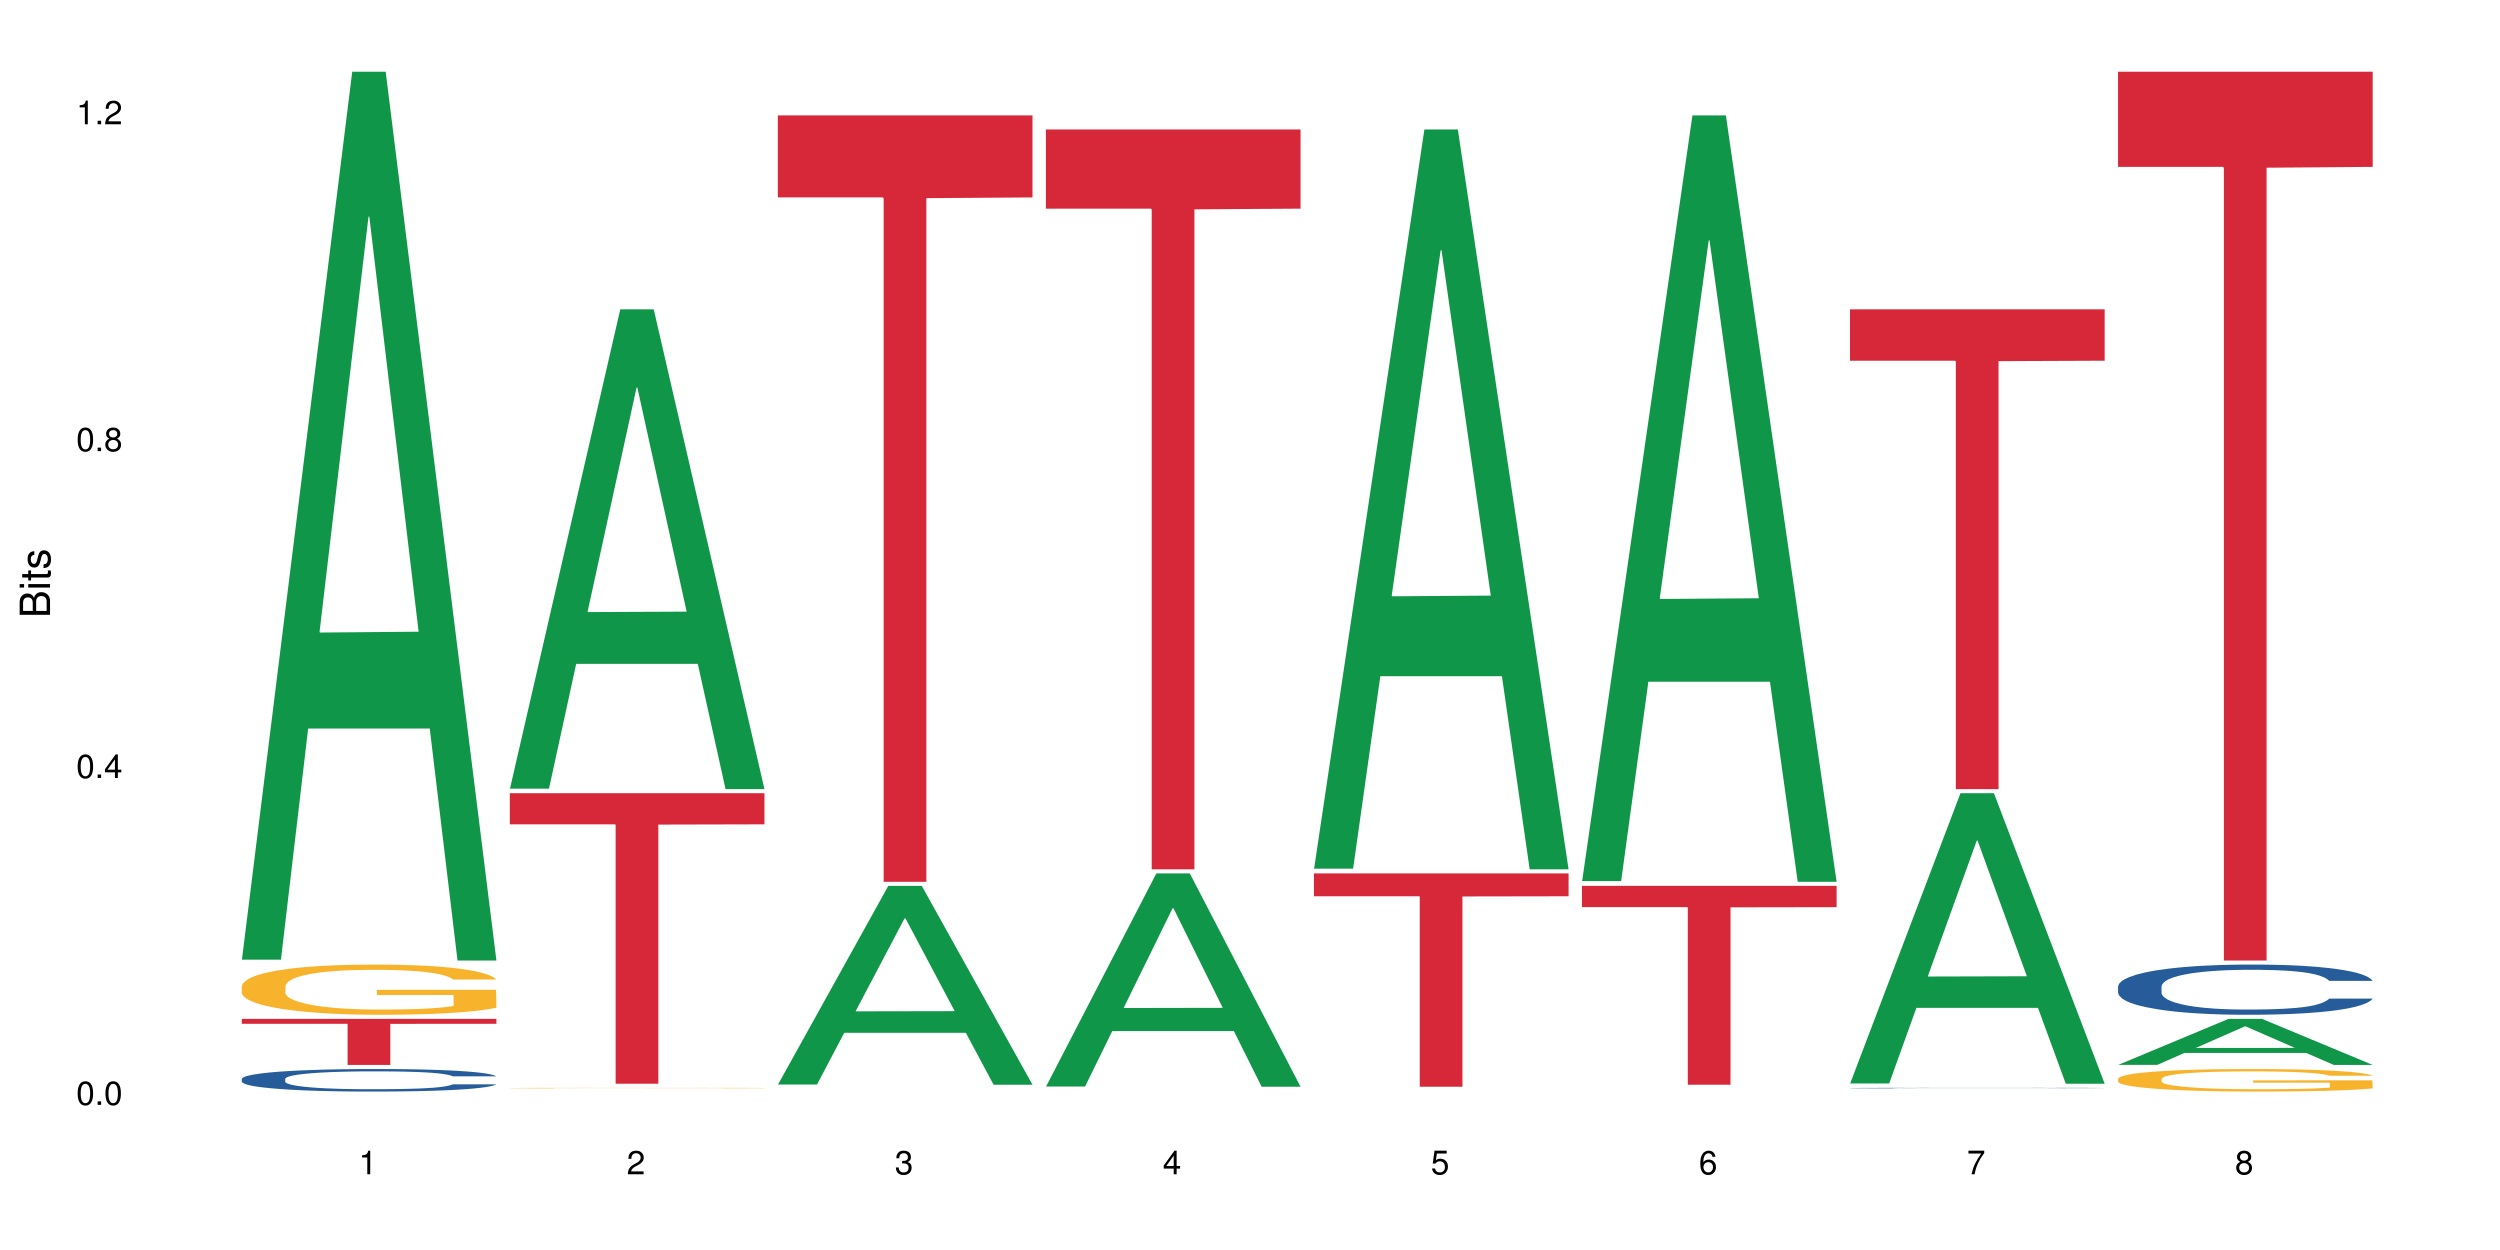 <?xml version="1.0" encoding="UTF-8"?>
<svg xmlns="http://www.w3.org/2000/svg" xmlns:xlink="http://www.w3.org/1999/xlink" width="720pt" height="360pt" viewBox="0 0 720 360" version="1.1">
<defs>
<g>
<symbol overflow="visible" id="glyph0-0">
<path style="stroke:none;" d=""/>
</symbol>
<symbol overflow="visible" id="glyph0-1">
<path style="stroke:none;" d="M 2.641 -6.797 C 2 -6.797 1.422 -6.531 1.078 -6.047 C 0.641 -5.453 0.406 -4.547 0.406 -3.297 C 0.406 -1 1.188 0.219 2.641 0.219 C 4.078 0.219 4.859 -1 4.859 -3.234 C 4.859 -4.562 4.656 -5.438 4.203 -6.047 C 3.844 -6.531 3.281 -6.797 2.641 -6.797 Z M 2.641 -6.047 C 3.547 -6.047 4 -5.125 4 -3.312 C 4 -1.375 3.562 -0.484 2.625 -0.484 C 1.734 -0.484 1.281 -1.422 1.281 -3.281 C 1.281 -5.141 1.734 -6.047 2.641 -6.047 Z M 2.641 -6.047 "/>
</symbol>
<symbol overflow="visible" id="glyph0-2">
<path style="stroke:none;" d="M 1.828 -1 L 0.828 -1 L 0.828 0 L 1.828 0 Z M 1.828 -1 "/>
</symbol>
<symbol overflow="visible" id="glyph0-3">
<path style="stroke:none;" d="M 3.141 -1.625 L 3.141 0 L 3.984 0 L 3.984 -1.625 L 4.984 -1.625 L 4.984 -2.391 L 3.984 -2.391 L 3.984 -6.797 L 3.359 -6.797 L 0.266 -2.516 L 0.266 -1.625 Z M 3.141 -2.391 L 1 -2.391 L 3.141 -5.359 Z M 3.141 -2.391 "/>
</symbol>
<symbol overflow="visible" id="glyph0-4">
<path style="stroke:none;" d="M 3.75 -3.578 C 4.453 -4 4.688 -4.344 4.688 -4.984 C 4.688 -6.047 3.844 -6.797 2.641 -6.797 C 1.438 -6.797 0.594 -6.047 0.594 -4.984 C 0.594 -4.359 0.828 -4.016 1.516 -3.578 C 0.734 -3.203 0.359 -2.641 0.359 -1.891 C 0.359 -0.641 1.297 0.219 2.641 0.219 C 3.984 0.219 4.922 -0.641 4.922 -1.875 C 4.922 -2.641 4.531 -3.203 3.75 -3.578 Z M 2.641 -6.047 C 3.359 -6.047 3.812 -5.625 3.812 -4.969 C 3.812 -4.344 3.344 -3.922 2.641 -3.922 C 1.922 -3.922 1.453 -4.344 1.453 -4.984 C 1.453 -5.625 1.922 -6.047 2.641 -6.047 Z M 2.641 -3.203 C 3.484 -3.203 4.062 -2.672 4.062 -1.875 C 4.062 -1.062 3.484 -0.531 2.625 -0.531 C 1.797 -0.531 1.219 -1.078 1.219 -1.875 C 1.219 -2.672 1.797 -3.203 2.641 -3.203 Z M 2.641 -3.203 "/>
</symbol>
<symbol overflow="visible" id="glyph0-5">
<path style="stroke:none;" d="M 2.484 -4.844 L 2.484 0 L 3.328 0 L 3.328 -6.797 L 2.766 -6.797 C 2.469 -5.75 2.281 -5.609 0.984 -5.453 L 0.984 -4.844 Z M 2.484 -4.844 "/>
</symbol>
<symbol overflow="visible" id="glyph0-6">
<path style="stroke:none;" d="M 4.859 -0.828 L 1.281 -0.828 C 1.359 -1.391 1.672 -1.75 2.5 -2.234 L 3.469 -2.75 C 4.406 -3.266 4.906 -3.969 4.906 -4.812 C 4.906 -5.375 4.672 -5.906 4.266 -6.266 C 3.859 -6.625 3.375 -6.797 2.719 -6.797 C 1.859 -6.797 1.219 -6.5 0.844 -5.922 C 0.609 -5.562 0.5 -5.125 0.484 -4.438 L 1.328 -4.438 C 1.359 -4.906 1.406 -5.188 1.531 -5.406 C 1.75 -5.812 2.188 -6.062 2.703 -6.062 C 3.469 -6.062 4.031 -5.516 4.031 -4.781 C 4.031 -4.25 3.719 -3.797 3.125 -3.438 L 2.234 -2.938 C 0.812 -2.141 0.406 -1.5 0.328 0 L 4.859 0 Z M 4.859 -0.828 "/>
</symbol>
<symbol overflow="visible" id="glyph0-7">
<path style="stroke:none;" d="M 2.125 -3.125 L 2.578 -3.125 C 3.516 -3.125 3.984 -2.703 3.984 -1.891 C 3.984 -1.031 3.469 -0.531 2.578 -0.531 C 1.656 -0.531 1.203 -0.984 1.156 -1.969 L 0.312 -1.969 C 0.344 -1.422 0.438 -1.078 0.609 -0.766 C 0.953 -0.109 1.625 0.219 2.547 0.219 C 3.953 0.219 4.859 -0.609 4.859 -1.906 C 4.859 -2.766 4.516 -3.25 3.703 -3.516 C 4.344 -3.766 4.656 -4.25 4.656 -4.938 C 4.656 -6.109 3.875 -6.797 2.578 -6.797 C 1.203 -6.797 0.484 -6.047 0.453 -4.609 L 1.297 -4.609 C 1.312 -5.016 1.344 -5.25 1.453 -5.453 C 1.641 -5.828 2.062 -6.062 2.594 -6.062 C 3.344 -6.062 3.797 -5.625 3.797 -4.906 C 3.797 -4.422 3.609 -4.141 3.25 -3.984 C 3.016 -3.891 2.719 -3.844 2.125 -3.844 Z M 2.125 -3.125 "/>
</symbol>
<symbol overflow="visible" id="glyph0-8">
<path style="stroke:none;" d="M 4.562 -6.797 L 1.062 -6.797 L 0.547 -3.094 L 1.328 -3.094 C 1.719 -3.562 2.047 -3.734 2.578 -3.734 C 3.484 -3.734 4.062 -3.109 4.062 -2.094 C 4.062 -1.125 3.484 -0.531 2.578 -0.531 C 1.828 -0.531 1.375 -0.906 1.188 -1.672 L 0.328 -1.672 C 0.453 -1.109 0.547 -0.844 0.75 -0.594 C 1.125 -0.078 1.828 0.219 2.594 0.219 C 3.969 0.219 4.922 -0.781 4.922 -2.219 C 4.922 -3.562 4.031 -4.484 2.719 -4.484 C 2.25 -4.484 1.859 -4.359 1.469 -4.062 L 1.734 -5.969 L 4.562 -5.969 Z M 4.562 -6.797 "/>
</symbol>
<symbol overflow="visible" id="glyph0-9">
<path style="stroke:none;" d="M 4.781 -5.031 C 4.609 -6.141 3.891 -6.797 2.844 -6.797 C 2.094 -6.797 1.422 -6.438 1.031 -5.828 C 0.609 -5.172 0.406 -4.344 0.406 -3.094 C 0.406 -1.953 0.578 -1.234 0.984 -0.625 C 1.359 -0.078 1.953 0.219 2.703 0.219 C 3.984 0.219 4.922 -0.734 4.922 -2.078 C 4.922 -3.344 4.062 -4.234 2.844 -4.234 C 2.172 -4.234 1.641 -3.969 1.281 -3.469 C 1.281 -5.125 1.828 -6.047 2.797 -6.047 C 3.391 -6.047 3.797 -5.672 3.938 -5.031 Z M 2.734 -3.484 C 3.547 -3.484 4.062 -2.922 4.062 -2 C 4.062 -1.156 3.484 -0.531 2.703 -0.531 C 1.922 -0.531 1.328 -1.188 1.328 -2.047 C 1.328 -2.891 1.906 -3.484 2.734 -3.484 Z M 2.734 -3.484 "/>
</symbol>
<symbol overflow="visible" id="glyph0-10">
<path style="stroke:none;" d="M 4.984 -6.797 L 0.438 -6.797 L 0.438 -5.969 L 4.109 -5.969 C 2.5 -3.656 1.828 -2.234 1.328 0 L 2.219 0 C 2.594 -2.172 3.453 -4.047 4.984 -6.094 Z M 4.984 -6.797 "/>
</symbol>
<symbol overflow="visible" id="glyph1-0">
<path style="stroke:none;" d=""/>
</symbol>
<symbol overflow="visible" id="glyph1-1">
<path style="stroke:none;" d="M 0 -0.953 L 0 -4.891 C 0 -5.719 -0.234 -6.344 -0.734 -6.797 C -1.188 -7.234 -1.812 -7.469 -2.5 -7.469 C -3.547 -7.469 -4.188 -7 -4.625 -5.875 C -4.984 -6.672 -5.641 -7.094 -6.531 -7.094 C -7.156 -7.094 -7.734 -6.859 -8.141 -6.391 C -8.562 -5.938 -8.75 -5.344 -8.75 -4.5 L -8.75 -0.953 Z M -4.984 -2.062 L -7.766 -2.062 L -7.766 -4.219 C -7.766 -4.844 -7.688 -5.203 -7.453 -5.5 C -7.219 -5.812 -6.859 -5.969 -6.375 -5.969 C -5.906 -5.969 -5.531 -5.812 -5.297 -5.5 C -5.062 -5.203 -4.984 -4.844 -4.984 -4.219 Z M -0.984 -2.062 L -4 -2.062 L -4 -4.781 C -4 -5.328 -3.859 -5.688 -3.578 -5.953 C -3.297 -6.219 -2.922 -6.359 -2.484 -6.359 C -2.062 -6.359 -1.688 -6.219 -1.406 -5.953 C -1.109 -5.688 -0.984 -5.328 -0.984 -4.781 Z M -0.984 -2.062 "/>
</symbol>
<symbol overflow="visible" id="glyph1-2">
<path style="stroke:none;" d="M -6.281 -1.797 L -6.281 -0.797 L 0 -0.797 L 0 -1.797 Z M -8.75 -1.797 L -8.75 -0.797 L -7.484 -0.797 L -7.484 -1.797 Z M -8.75 -1.797 "/>
</symbol>
<symbol overflow="visible" id="glyph1-3">
<path style="stroke:none;" d="M -6.281 -3.047 L -6.281 -2.016 L -8.016 -2.016 L -8.016 -1.016 L -6.281 -1.016 L -6.281 -0.172 L -5.469 -0.172 L -5.469 -1.016 L -0.719 -1.016 C -0.078 -1.016 0.281 -1.453 0.281 -2.234 C 0.281 -2.469 0.25 -2.719 0.188 -3.047 L -0.641 -3.047 C -0.609 -2.922 -0.594 -2.766 -0.594 -2.562 C -0.594 -2.141 -0.719 -2.016 -1.156 -2.016 L -5.469 -2.016 L -5.469 -3.047 Z M -6.281 -3.047 "/>
</symbol>
<symbol overflow="visible" id="glyph1-4">
<path style="stroke:none;" d="M -4.531 -5.25 C -5.766 -5.25 -6.469 -4.422 -6.469 -2.969 C -6.469 -1.516 -5.719 -0.562 -4.547 -0.562 C -3.562 -0.562 -3.094 -1.062 -2.734 -2.562 L -2.516 -3.484 C -2.344 -4.188 -2.094 -4.469 -1.625 -4.469 C -1.047 -4.469 -0.641 -3.875 -0.641 -3 C -0.641 -2.453 -0.797 -2 -1.062 -1.75 C -1.25 -1.594 -1.422 -1.531 -1.875 -1.469 L -1.875 -0.406 C -0.422 -0.453 0.281 -1.266 0.281 -2.922 C 0.281 -4.5 -0.5 -5.516 -1.719 -5.516 C -2.656 -5.516 -3.172 -4.984 -3.469 -3.734 L -3.703 -2.766 C -3.891 -1.953 -4.156 -1.609 -4.594 -1.609 C -5.172 -1.609 -5.547 -2.125 -5.547 -2.938 C -5.547 -3.75 -5.203 -4.172 -4.531 -4.203 Z M -4.531 -5.25 "/>
</symbol>
</g>
</defs>
<g id="surface102081">
<rect x="0" y="0" width="720" height="360" style="fill:rgb(100%,100%,100%);fill-opacity:1;stroke:none;"/>
<path style=" stroke:none;fill-rule:nonzero;fill:rgb(6.275%,58.824%,28.235%);fill-opacity:1;" d="M 69.629 276.383 L 69.707 276.145 L 101.441 20.664 L 111.078 20.664 L 142.965 276.625 L 131.762 276.625 L 123.77 209.812 L 88.746 209.812 L 80.91 276.383 L 69.629 276.383 L 92.117 182.172 L 120.559 181.93 L 106.375 62.48 L 106.219 62.242 L 106.062 62.961 L 92.039 181.93 L 92.117 182.172 Z M 69.629 276.383 "/>
<path style=" stroke:none;fill-rule:nonzero;fill:rgb(14.51%,36.078%,60%);fill-opacity:1;" d="M 69.629 310.707 L 69.719 310.699 L 69.719 310.559 L 69.988 310.332 L 70.613 310.047 L 71.238 309.852 L 72.848 309.504 L 75.086 309.164 L 77.41 308.902 L 79.109 308.75 L 80.629 308.629 L 84.117 308.41 L 86.355 308.297 L 88.77 308.199 L 91.719 308.098 L 93.867 308.039 L 98.695 307.941 L 102.273 307.902 L 105.047 307.883 L 111.039 307.883 L 114.613 307.906 L 117.207 307.938 L 120.07 307.984 L 122.484 308.039 L 126.688 308.168 L 130.445 308.332 L 132.145 308.43 L 134.828 308.613 L 136.883 308.789 L 138.316 308.945 L 139.926 309.164 L 141.355 309.43 L 142.43 309.734 L 142.965 309.988 L 130.445 309.988 L 129.82 309.75 L 129.102 309.566 L 127.762 309.324 L 126.422 309.152 L 124.543 308.98 L 122.844 308.867 L 120.516 308.754 L 118.461 308.684 L 116.312 308.629 L 114.258 308.594 L 110.32 308.559 L 105.762 308.559 L 104.062 308.57 L 100.574 308.617 L 98.695 308.66 L 96.012 308.742 L 94.133 308.82 L 91.898 308.938 L 90.379 309.039 L 88.5 309.195 L 87.16 309.332 L 85.637 309.527 L 84.742 309.676 L 83.938 309.84 L 83.223 310.035 L 82.688 310.242 L 82.328 310.461 L 82.148 310.676 L 82.148 311.594 L 82.328 311.809 L 82.777 312.059 L 83.938 312.418 L 85.637 312.734 L 87.605 312.984 L 89.484 313.16 L 90.559 313.242 L 91.988 313.34 L 94.223 313.457 L 97.445 313.574 L 99.32 313.625 L 102.184 313.672 L 105.137 313.695 L 109.07 313.695 L 112.559 313.672 L 114.883 313.641 L 117.297 313.594 L 120.605 313.492 L 122.664 313.398 L 124.453 313.285 L 125.793 313.172 L 126.688 313.078 L 128.031 312.895 L 129.102 312.691 L 129.906 312.484 L 130.445 312.285 L 142.965 312.285 L 142.43 312.52 L 141.625 312.75 L 140.82 312.922 L 139.566 313.133 L 138.137 313.316 L 136.078 313.523 L 134.379 313.66 L 132.145 313.809 L 130.086 313.922 L 127.852 314.02 L 124.543 314.141 L 122.395 314.199 L 120.07 314.254 L 117.297 314.301 L 113.809 314.34 L 110.055 314.363 L 106.566 314.371 L 102.809 314.359 L 100.035 314.336 L 96.371 314.281 L 91.809 314.176 L 88.5 314.062 L 85.906 313.949 L 83.672 313.832 L 81.168 313.672 L 77.945 313.41 L 75.98 313.207 L 74.637 313.043 L 73.117 312.812 L 72.043 312.602 L 70.793 312.27 L 69.898 311.852 L 69.629 311.523 Z M 69.629 310.707 "/>
<path style=" stroke:none;fill-rule:nonzero;fill:rgb(96.863%,70.196%,16.863%);fill-opacity:1;" d="M 69.629 283.992 L 69.719 283.98 L 69.719 283.715 L 70.078 283.121 L 70.973 282.305 L 72.133 281.633 L 73.387 281.105 L 74.191 280.828 L 75.531 280.43 L 76.695 280.141 L 79.645 279.547 L 83.402 278.992 L 85.461 278.754 L 87.785 278.531 L 91.094 278.281 L 92.613 278.188 L 97.266 277.977 L 102.543 277.844 L 108.355 277.805 L 111.039 277.816 L 114.703 277.871 L 119.711 278.016 L 122.574 278.148 L 124.809 278.281 L 127.137 278.453 L 129.996 278.715 L 132.68 279.031 L 134.828 279.348 L 136.973 279.746 L 138.762 280.168 L 140.281 280.629 L 141.625 281.184 L 142.43 281.645 L 142.965 282.105 L 130.535 282.105 L 129.82 281.645 L 129.016 281.289 L 127.672 280.852 L 126.332 280.535 L 124.988 280.285 L 122.484 279.941 L 120.34 279.73 L 117.656 279.547 L 115.062 279.426 L 112.109 279.348 L 110.32 279.32 L 105.582 279.32 L 101.289 279.414 L 98.785 279.52 L 96.996 279.625 L 94.492 279.824 L 92.973 279.98 L 92.078 280.086 L 89.395 280.496 L 87.605 280.867 L 86.621 281.117 L 85.371 281.512 L 84.477 281.867 L 83.492 282.398 L 82.953 282.793 L 82.238 283.691 L 82.148 286.066 L 82.418 286.566 L 82.953 287.109 L 83.672 287.582 L 84.742 288.086 L 85.816 288.469 L 87.695 288.98 L 89.305 289.324 L 90.559 289.551 L 92.973 289.906 L 93.957 290.023 L 96.281 290.262 L 98.695 290.445 L 101.648 290.605 L 103.883 290.684 L 107.461 290.75 L 112.02 290.75 L 117.387 290.672 L 120.785 290.566 L 123.109 290.461 L 124.633 290.367 L 126.508 290.223 L 127.852 290.09 L 129.102 289.945 L 130.625 289.719 L 130.625 286.566 L 108.535 286.555 L 108.535 285.074 L 142.875 285.062 L 142.965 290.223 L 141.086 290.578 L 138.762 290.922 L 136.527 291.184 L 134.199 291.41 L 130.891 291.66 L 128.207 291.82 L 124.094 292.004 L 120.34 292.121 L 116.402 292.203 L 112.914 292.242 L 108.801 292.254 L 105.137 292.227 L 101.199 292.148 L 98.07 292.043 L 95.207 291.91 L 92.344 291.738 L 88.77 291.461 L 86.441 291.238 L 84.027 290.961 L 81.613 290.633 L 79.469 290.273 L 78.035 289.996 L 76.605 289.68 L 75.086 289.285 L 73.652 288.836 L 72.582 288.426 L 71.598 287.965 L 70.883 287.531 L 70.164 286.938 L 69.809 286.461 L 69.629 286.051 Z M 69.629 283.992 "/>
<path style=" stroke:none;fill-rule:nonzero;fill:rgb(83.922%,15.686%,22.353%);fill-opacity:1;" d="M 69.629 293.434 L 142.965 293.434 L 142.965 294.855 L 112.402 294.867 L 112.402 306.703 L 100.105 306.703 L 100.105 294.879 L 99.926 294.855 L 69.629 294.855 Z M 69.629 293.434 "/>
<path style=" stroke:none;fill-rule:nonzero;fill:rgb(6.275%,58.824%,28.235%);fill-opacity:1;" d="M 146.824 227.141 L 146.902 227.012 L 178.637 89.094 L 188.273 89.094 L 220.16 227.273 L 208.957 227.273 L 200.965 191.203 L 165.941 191.203 L 158.109 227.141 L 146.824 227.141 L 169.312 176.281 L 197.754 176.152 L 183.57 111.668 L 183.414 111.539 L 183.258 111.93 L 169.234 176.152 L 169.312 176.281 Z M 146.824 227.141 "/>
<path style=" stroke:none;fill-rule:nonzero;fill:rgb(96.863%,70.196%,16.863%);fill-opacity:1;" d="M 146.824 313.363 L 146.914 313.363 L 146.914 313.359 L 147.273 313.352 L 148.168 313.344 L 149.328 313.336 L 150.582 313.328 L 151.387 313.324 L 152.727 313.32 L 153.891 313.316 L 156.844 313.309 L 160.598 313.301 L 162.656 313.301 L 164.98 313.297 L 168.289 313.293 L 169.809 313.293 L 174.461 313.289 L 196.91 313.289 L 199.77 313.293 L 202.008 313.293 L 204.332 313.297 L 207.195 313.301 L 209.875 313.305 L 212.023 313.309 L 214.168 313.312 L 215.957 313.316 L 217.477 313.324 L 218.82 313.328 L 219.625 313.336 L 220.16 313.34 L 207.73 313.34 L 207.016 313.336 L 206.211 313.332 L 204.867 313.324 L 203.527 313.32 L 202.184 313.32 L 199.68 313.312 L 197.535 313.312 L 194.852 313.309 L 189.305 313.309 L 187.52 313.305 L 182.777 313.305 L 178.484 313.309 L 174.191 313.309 L 171.688 313.312 L 170.168 313.316 L 169.273 313.316 L 166.59 313.32 L 164.801 313.324 L 163.816 313.328 L 162.566 313.332 L 161.672 313.34 L 160.688 313.344 L 160.152 313.348 L 159.434 313.359 L 159.348 313.391 L 159.613 313.395 L 160.152 313.402 L 160.867 313.41 L 161.941 313.414 L 163.012 313.418 L 164.891 313.426 L 166.5 313.43 L 167.754 313.434 L 170.168 313.438 L 171.152 313.438 L 173.477 313.441 L 175.891 313.445 L 200.309 313.445 L 201.828 313.441 L 203.707 313.441 L 205.047 313.438 L 206.301 313.438 L 207.82 313.434 L 207.82 313.395 L 185.73 313.395 L 185.73 313.379 L 220.07 313.379 L 220.16 313.441 L 218.285 313.445 L 215.957 313.449 L 213.723 313.453 L 211.398 313.457 L 208.086 313.457 L 205.406 313.461 L 201.289 313.461 L 197.535 313.465 L 175.266 313.465 L 172.402 313.461 L 169.543 313.461 L 165.965 313.457 L 163.641 313.453 L 161.223 313.449 L 158.809 313.445 L 156.664 313.441 L 155.23 313.438 L 153.801 313.434 L 152.281 313.43 L 150.852 313.422 L 149.777 313.418 L 148.793 313.414 L 147.363 313.398 L 147.004 313.395 L 146.824 313.391 Z M 146.824 313.363 "/>
<path style=" stroke:none;fill-rule:nonzero;fill:rgb(83.922%,15.686%,22.353%);fill-opacity:1;" d="M 146.824 228.449 L 220.16 228.449 L 220.16 237.406 L 189.598 237.484 L 189.598 312.109 L 177.301 312.109 L 177.301 237.562 L 177.121 237.406 L 146.824 237.406 Z M 146.824 228.449 "/>
<path style=" stroke:none;fill-rule:nonzero;fill:rgb(6.275%,58.824%,28.235%);fill-opacity:1;" d="M 224.02 312.34 L 224.098 312.285 L 255.832 255.133 L 265.469 255.133 L 297.355 312.395 L 286.152 312.395 L 278.16 297.449 L 243.141 297.449 L 235.305 312.34 L 224.02 312.34 L 246.508 291.266 L 274.949 291.211 L 260.77 264.488 L 260.609 264.438 L 260.453 264.598 L 246.43 291.211 L 246.508 291.266 Z M 224.02 312.34 "/>
<path style=" stroke:none;fill-rule:nonzero;fill:rgb(83.922%,15.686%,22.353%);fill-opacity:1;" d="M 224.02 33.234 L 297.355 33.234 L 297.355 56.859 L 266.793 57.066 L 266.793 253.953 L 254.496 253.953 L 254.496 57.273 L 254.316 56.859 L 224.02 56.859 Z M 224.02 33.234 "/>
<path style=" stroke:none;fill-rule:nonzero;fill:rgb(6.275%,58.824%,28.235%);fill-opacity:1;" d="M 301.219 312.922 L 301.297 312.863 L 333.027 251.547 L 342.664 251.547 L 374.555 312.98 L 363.348 312.98 L 355.355 296.945 L 320.336 296.945 L 312.5 312.922 L 301.219 312.922 L 323.703 290.309 L 352.145 290.254 L 337.965 261.586 L 337.809 261.527 L 337.648 261.699 L 323.625 290.254 L 323.703 290.309 Z M 301.219 312.922 "/>
<path style=" stroke:none;fill-rule:nonzero;fill:rgb(83.922%,15.686%,22.353%);fill-opacity:1;" d="M 301.219 37.277 L 374.555 37.277 L 374.555 60.09 L 343.988 60.289 L 343.988 250.367 L 331.691 250.367 L 331.691 60.488 L 331.516 60.09 L 301.219 60.09 Z M 301.219 37.277 "/>
<path style=" stroke:none;fill-rule:nonzero;fill:rgb(6.275%,58.824%,28.235%);fill-opacity:1;" d="M 378.414 250.168 L 378.492 249.969 L 410.223 37.277 L 419.859 37.277 L 451.75 250.367 L 440.547 250.367 L 432.555 194.746 L 397.531 194.746 L 389.695 250.168 L 378.414 250.168 L 400.898 171.734 L 429.34 171.535 L 415.16 72.094 L 415.004 71.895 L 414.848 72.492 L 400.82 171.535 L 400.898 171.734 Z M 378.414 250.168 "/>
<path style=" stroke:none;fill-rule:nonzero;fill:rgb(83.922%,15.686%,22.353%);fill-opacity:1;" d="M 378.414 251.547 L 451.75 251.547 L 451.75 258.125 L 421.184 258.18 L 421.184 312.98 L 408.887 312.98 L 408.887 258.238 L 408.711 258.125 L 378.414 258.125 Z M 378.414 251.547 "/>
<path style=" stroke:none;fill-rule:nonzero;fill:rgb(6.275%,58.824%,28.235%);fill-opacity:1;" d="M 455.609 253.746 L 455.688 253.539 L 487.418 33.234 L 497.055 33.234 L 528.945 253.953 L 517.742 253.953 L 509.75 196.34 L 474.727 196.34 L 466.891 253.746 L 455.609 253.746 L 478.094 172.504 L 506.535 172.297 L 492.355 69.293 L 492.199 69.086 L 492.043 69.711 L 478.016 172.297 L 478.094 172.504 Z M 455.609 253.746 "/>
<path style=" stroke:none;fill-rule:nonzero;fill:rgb(83.922%,15.686%,22.353%);fill-opacity:1;" d="M 455.609 255.133 L 528.945 255.133 L 528.945 261.262 L 498.383 261.316 L 498.383 312.395 L 486.086 312.395 L 486.086 261.371 L 485.906 261.262 L 455.609 261.262 Z M 455.609 255.133 "/>
<path style=" stroke:none;fill-rule:nonzero;fill:rgb(6.275%,58.824%,28.235%);fill-opacity:1;" d="M 532.805 312.031 L 532.883 311.953 L 564.617 228.449 L 574.254 228.449 L 606.141 312.109 L 594.938 312.109 L 586.945 290.27 L 551.922 290.27 L 544.086 312.031 L 532.805 312.031 L 555.293 281.238 L 583.734 281.16 L 569.551 242.117 L 569.395 242.039 L 569.238 242.277 L 555.215 281.16 L 555.293 281.238 Z M 532.805 312.031 "/>
<path style=" stroke:none;fill-rule:nonzero;fill:rgb(14.51%,36.078%,60%);fill-opacity:1;" d="M 532.805 313.367 L 532.895 313.363 L 532.895 313.359 L 533.164 313.355 L 533.789 313.348 L 534.414 313.344 L 536.023 313.332 L 538.262 313.324 L 540.586 313.316 L 542.285 313.312 L 543.805 313.309 L 547.293 313.301 L 549.527 313.301 L 551.945 313.297 L 554.895 313.293 L 557.043 313.293 L 561.871 313.289 L 583.246 313.289 L 585.66 313.293 L 589.863 313.297 L 593.621 313.301 L 595.32 313.305 L 598.004 313.309 L 600.059 313.312 L 601.492 313.316 L 603.102 313.324 L 604.531 313.332 L 605.605 313.34 L 606.141 313.344 L 593.621 313.344 L 592.996 313.34 L 592.277 313.336 L 590.938 313.328 L 589.598 313.324 L 587.719 313.316 L 586.02 313.316 L 583.691 313.312 L 581.637 313.309 L 577.434 313.309 L 573.496 313.305 L 568.938 313.305 L 567.238 313.309 L 561.871 313.309 L 559.188 313.312 L 557.309 313.312 L 555.074 313.316 L 553.555 313.32 L 551.676 313.324 L 550.336 313.328 L 548.812 313.332 L 547.918 313.336 L 547.113 313.34 L 546.398 313.348 L 545.863 313.352 L 545.324 313.363 L 545.324 313.391 L 545.504 313.395 L 545.953 313.402 L 547.113 313.414 L 548.812 313.422 L 550.781 313.426 L 552.66 313.434 L 553.734 313.434 L 555.164 313.438 L 557.398 313.441 L 560.617 313.445 L 580.473 313.445 L 583.781 313.441 L 585.84 313.438 L 587.629 313.438 L 588.969 313.434 L 589.863 313.43 L 591.207 313.426 L 592.277 313.418 L 593.082 313.414 L 593.621 313.41 L 606.141 313.41 L 605.605 313.414 L 604.801 313.422 L 603.996 313.426 L 602.742 313.434 L 601.312 313.438 L 599.254 313.441 L 597.555 313.445 L 595.32 313.449 L 593.262 313.453 L 591.027 313.457 L 587.719 313.461 L 583.246 313.461 L 580.473 313.465 L 559.547 313.465 L 554.984 313.461 L 551.676 313.457 L 549.082 313.453 L 546.848 313.449 L 544.344 313.445 L 541.121 313.438 L 539.156 313.434 L 537.812 313.43 L 536.293 313.422 L 535.219 313.418 L 533.969 313.406 L 533.074 313.398 L 532.805 313.387 Z M 532.805 313.367 "/>
<path style=" stroke:none;fill-rule:nonzero;fill:rgb(83.922%,15.686%,22.353%);fill-opacity:1;" d="M 532.805 89.094 L 606.141 89.094 L 606.141 103.883 L 575.578 104.012 L 575.578 227.273 L 563.281 227.273 L 563.281 104.145 L 563.102 103.883 L 532.805 103.883 Z M 532.805 89.094 "/>
<path style=" stroke:none;fill-rule:nonzero;fill:rgb(6.275%,58.824%,28.235%);fill-opacity:1;" d="M 610 306.691 L 610.078 306.68 L 641.812 293.434 L 651.449 293.434 L 683.336 306.703 L 672.133 306.703 L 664.141 303.238 L 629.117 303.238 L 621.285 306.691 L 610 306.691 L 632.488 301.809 L 660.93 301.793 L 646.746 295.602 L 646.59 295.59 L 646.434 295.625 L 632.41 301.793 L 632.488 301.809 Z M 610 306.691 "/>
<path style=" stroke:none;fill-rule:nonzero;fill:rgb(14.51%,36.078%,60%);fill-opacity:1;" d="M 610 284.09 L 610.09 284.078 L 610.09 283.762 L 610.359 283.258 L 610.984 282.625 L 611.609 282.191 L 613.219 281.41 L 615.457 280.656 L 617.781 280.078 L 619.48 279.734 L 621 279.469 L 624.488 278.98 L 626.727 278.73 L 629.141 278.504 L 632.09 278.281 L 634.238 278.148 L 639.066 277.938 L 642.645 277.844 L 645.418 277.805 L 651.41 277.805 L 654.988 277.859 L 657.578 277.922 L 660.441 278.027 L 662.855 278.148 L 667.059 278.438 L 670.816 278.809 L 672.516 279.02 L 675.199 279.43 L 677.254 279.824 L 678.688 280.168 L 680.297 280.656 L 681.727 281.25 L 682.801 281.926 L 683.336 282.492 L 670.816 282.492 L 670.191 281.965 L 669.477 281.555 L 668.133 281.016 L 666.793 280.633 L 664.914 280.25 L 663.215 279.996 L 660.891 279.746 L 658.832 279.586 L 656.688 279.469 L 654.629 279.391 L 650.695 279.309 L 646.133 279.309 L 644.434 279.336 L 640.945 279.441 L 639.066 279.535 L 636.383 279.719 L 634.508 279.891 L 632.27 280.156 L 630.75 280.379 L 628.871 280.723 L 627.531 281.027 L 626.008 281.465 L 625.117 281.793 L 624.309 282.164 L 623.594 282.598 L 623.059 283.062 L 622.699 283.551 L 622.523 284.027 L 622.523 286.074 L 622.699 286.547 L 623.148 287.102 L 624.309 287.91 L 626.008 288.609 L 627.977 289.164 L 629.855 289.559 L 630.93 289.746 L 632.359 289.957 L 634.594 290.219 L 637.816 290.484 L 639.691 290.59 L 642.555 290.695 L 645.508 290.75 L 649.441 290.75 L 652.93 290.695 L 655.254 290.629 L 657.668 290.523 L 660.977 290.301 L 663.035 290.09 L 664.824 289.836 L 666.164 289.586 L 667.059 289.375 L 668.402 288.965 L 669.477 288.516 L 670.281 288.055 L 670.816 287.605 L 683.336 287.605 L 682.801 288.133 L 681.996 288.648 L 681.191 289.031 L 679.938 289.492 L 678.508 289.902 L 676.449 290.367 L 674.75 290.668 L 672.516 291 L 670.457 291.25 L 668.223 291.477 L 664.914 291.738 L 662.766 291.871 L 660.441 291.988 L 657.668 292.094 L 654.18 292.188 L 650.426 292.242 L 646.938 292.254 L 643.18 292.227 L 640.41 292.176 L 636.742 292.055 L 632.18 291.816 L 628.871 291.566 L 626.277 291.316 L 624.043 291.051 L 621.539 290.695 L 618.316 290.113 L 616.352 289.664 L 615.008 289.297 L 613.488 288.781 L 612.414 288.316 L 611.164 287.578 L 610.27 286.641 L 610 285.914 Z M 610 284.09 "/>
<path style=" stroke:none;fill-rule:nonzero;fill:rgb(96.863%,70.196%,16.863%);fill-opacity:1;" d="M 610 310.66 L 610.09 310.656 L 610.09 310.539 L 610.449 310.27 L 611.344 309.902 L 612.504 309.602 L 613.758 309.363 L 614.562 309.238 L 615.902 309.062 L 617.066 308.934 L 620.016 308.664 L 623.773 308.418 L 625.832 308.309 L 628.156 308.211 L 631.465 308.098 L 632.984 308.055 L 637.637 307.961 L 642.914 307.902 L 648.727 307.883 L 651.41 307.891 L 655.074 307.914 L 660.086 307.977 L 662.945 308.039 L 665.184 308.098 L 667.508 308.172 L 670.367 308.293 L 673.051 308.434 L 675.199 308.578 L 677.344 308.754 L 679.133 308.945 L 680.652 309.152 L 681.996 309.398 L 682.801 309.605 L 683.336 309.816 L 670.906 309.816 L 670.191 309.605 L 669.387 309.445 L 668.043 309.25 L 666.703 309.109 L 665.359 308.996 L 662.855 308.844 L 660.711 308.75 L 658.027 308.664 L 655.434 308.613 L 652.48 308.578 L 650.695 308.566 L 645.953 308.566 L 641.66 308.605 L 639.156 308.652 L 637.367 308.699 L 634.863 308.789 L 633.344 308.859 L 632.449 308.906 L 629.766 309.09 L 627.977 309.258 L 626.992 309.371 L 625.742 309.547 L 624.848 309.707 L 623.863 309.945 L 623.328 310.121 L 622.609 310.527 L 622.523 311.594 L 622.789 311.816 L 623.328 312.059 L 624.043 312.273 L 625.117 312.5 L 626.188 312.672 L 628.066 312.902 L 629.676 313.055 L 630.93 313.156 L 633.344 313.316 L 634.328 313.371 L 636.652 313.477 L 639.066 313.559 L 642.02 313.629 L 644.254 313.664 L 647.832 313.695 L 652.395 313.695 L 657.758 313.66 L 661.156 313.613 L 663.484 313.566 L 665.004 313.523 L 666.883 313.457 L 668.223 313.398 L 669.477 313.332 L 670.996 313.234 L 670.996 311.816 L 648.906 311.812 L 648.906 311.148 L 683.246 311.141 L 683.336 313.457 L 681.457 313.617 L 679.133 313.773 L 676.898 313.891 L 674.574 313.992 L 671.262 314.105 L 668.582 314.176 L 664.465 314.258 L 660.711 314.312 L 656.773 314.348 L 653.285 314.363 L 649.172 314.371 L 645.508 314.359 L 641.57 314.324 L 638.441 314.277 L 635.578 314.215 L 632.719 314.141 L 629.141 314.016 L 626.816 313.914 L 624.398 313.789 L 621.984 313.641 L 619.84 313.48 L 618.406 313.359 L 616.977 313.215 L 615.457 313.039 L 614.027 312.836 L 612.953 312.652 L 611.969 312.445 L 611.254 312.25 L 610.539 311.984 L 610.18 311.77 L 610 311.586 Z M 610 310.66 "/>
<path style=" stroke:none;fill-rule:nonzero;fill:rgb(83.922%,15.686%,22.353%);fill-opacity:1;" d="M 610 20.664 L 683.336 20.664 L 683.336 48.062 L 652.773 48.301 L 652.773 276.625 L 640.477 276.625 L 640.477 48.543 L 640.297 48.062 L 610 48.062 Z M 610 20.664 "/>
<g style="fill:rgb(0%,0%,0%);fill-opacity:1;">
  <use xlink:href="#glyph0-1" x="21.957" y="318.198"/>
  <use xlink:href="#glyph0-2" x="27.291" y="318.198"/>
  <use xlink:href="#glyph0-1" x="29.958" y="318.198"/>
</g>
<g style="fill:rgb(0%,0%,0%);fill-opacity:1;">
  <use xlink:href="#glyph0-1" x="21.957" y="224.058"/>
  <use xlink:href="#glyph0-2" x="27.291" y="224.058"/>
  <use xlink:href="#glyph0-3" x="29.958" y="224.058"/>
</g>
<g style="fill:rgb(0%,0%,0%);fill-opacity:1;">
  <use xlink:href="#glyph0-1" x="21.957" y="129.921"/>
  <use xlink:href="#glyph0-2" x="27.291" y="129.921"/>
  <use xlink:href="#glyph0-4" x="29.958" y="129.921"/>
</g>
<g style="fill:rgb(0%,0%,0%);fill-opacity:1;">
  <use xlink:href="#glyph0-5" x="21.957" y="35.78"/>
  <use xlink:href="#glyph0-2" x="27.291" y="35.78"/>
  <use xlink:href="#glyph0-6" x="29.958" y="35.78"/>
</g>
<g style="fill:rgb(0%,0%,0%);fill-opacity:1;">
  <use xlink:href="#glyph0-5" x="103.297" y="338.19"/>
</g>
<g style="fill:rgb(0%,0%,0%);fill-opacity:1;">
  <use xlink:href="#glyph0-6" x="180.492" y="338.19"/>
</g>
<g style="fill:rgb(0%,0%,0%);fill-opacity:1;">
  <use xlink:href="#glyph0-7" x="257.688" y="338.19"/>
</g>
<g style="fill:rgb(0%,0%,0%);fill-opacity:1;">
  <use xlink:href="#glyph0-3" x="334.887" y="338.19"/>
</g>
<g style="fill:rgb(0%,0%,0%);fill-opacity:1;">
  <use xlink:href="#glyph0-8" x="412.082" y="338.19"/>
</g>
<g style="fill:rgb(0%,0%,0%);fill-opacity:1;">
  <use xlink:href="#glyph0-9" x="489.277" y="338.19"/>
</g>
<g style="fill:rgb(0%,0%,0%);fill-opacity:1;">
  <use xlink:href="#glyph0-10" x="566.473" y="338.19"/>
</g>
<g style="fill:rgb(0%,0%,0%);fill-opacity:1;">
  <use xlink:href="#glyph0-4" x="643.668" y="338.19"/>
</g>
<g style="fill:rgb(0%,0%,0%);fill-opacity:1;">
  <use xlink:href="#glyph1-1" x="14.412" y="178.016"/>
  <use xlink:href="#glyph1-2" x="14.412" y="170.012"/>
  <use xlink:href="#glyph1-3" x="14.412" y="167.348"/>
  <use xlink:href="#glyph1-4" x="14.412" y="164.012"/>
</g>
</g>
</svg>
